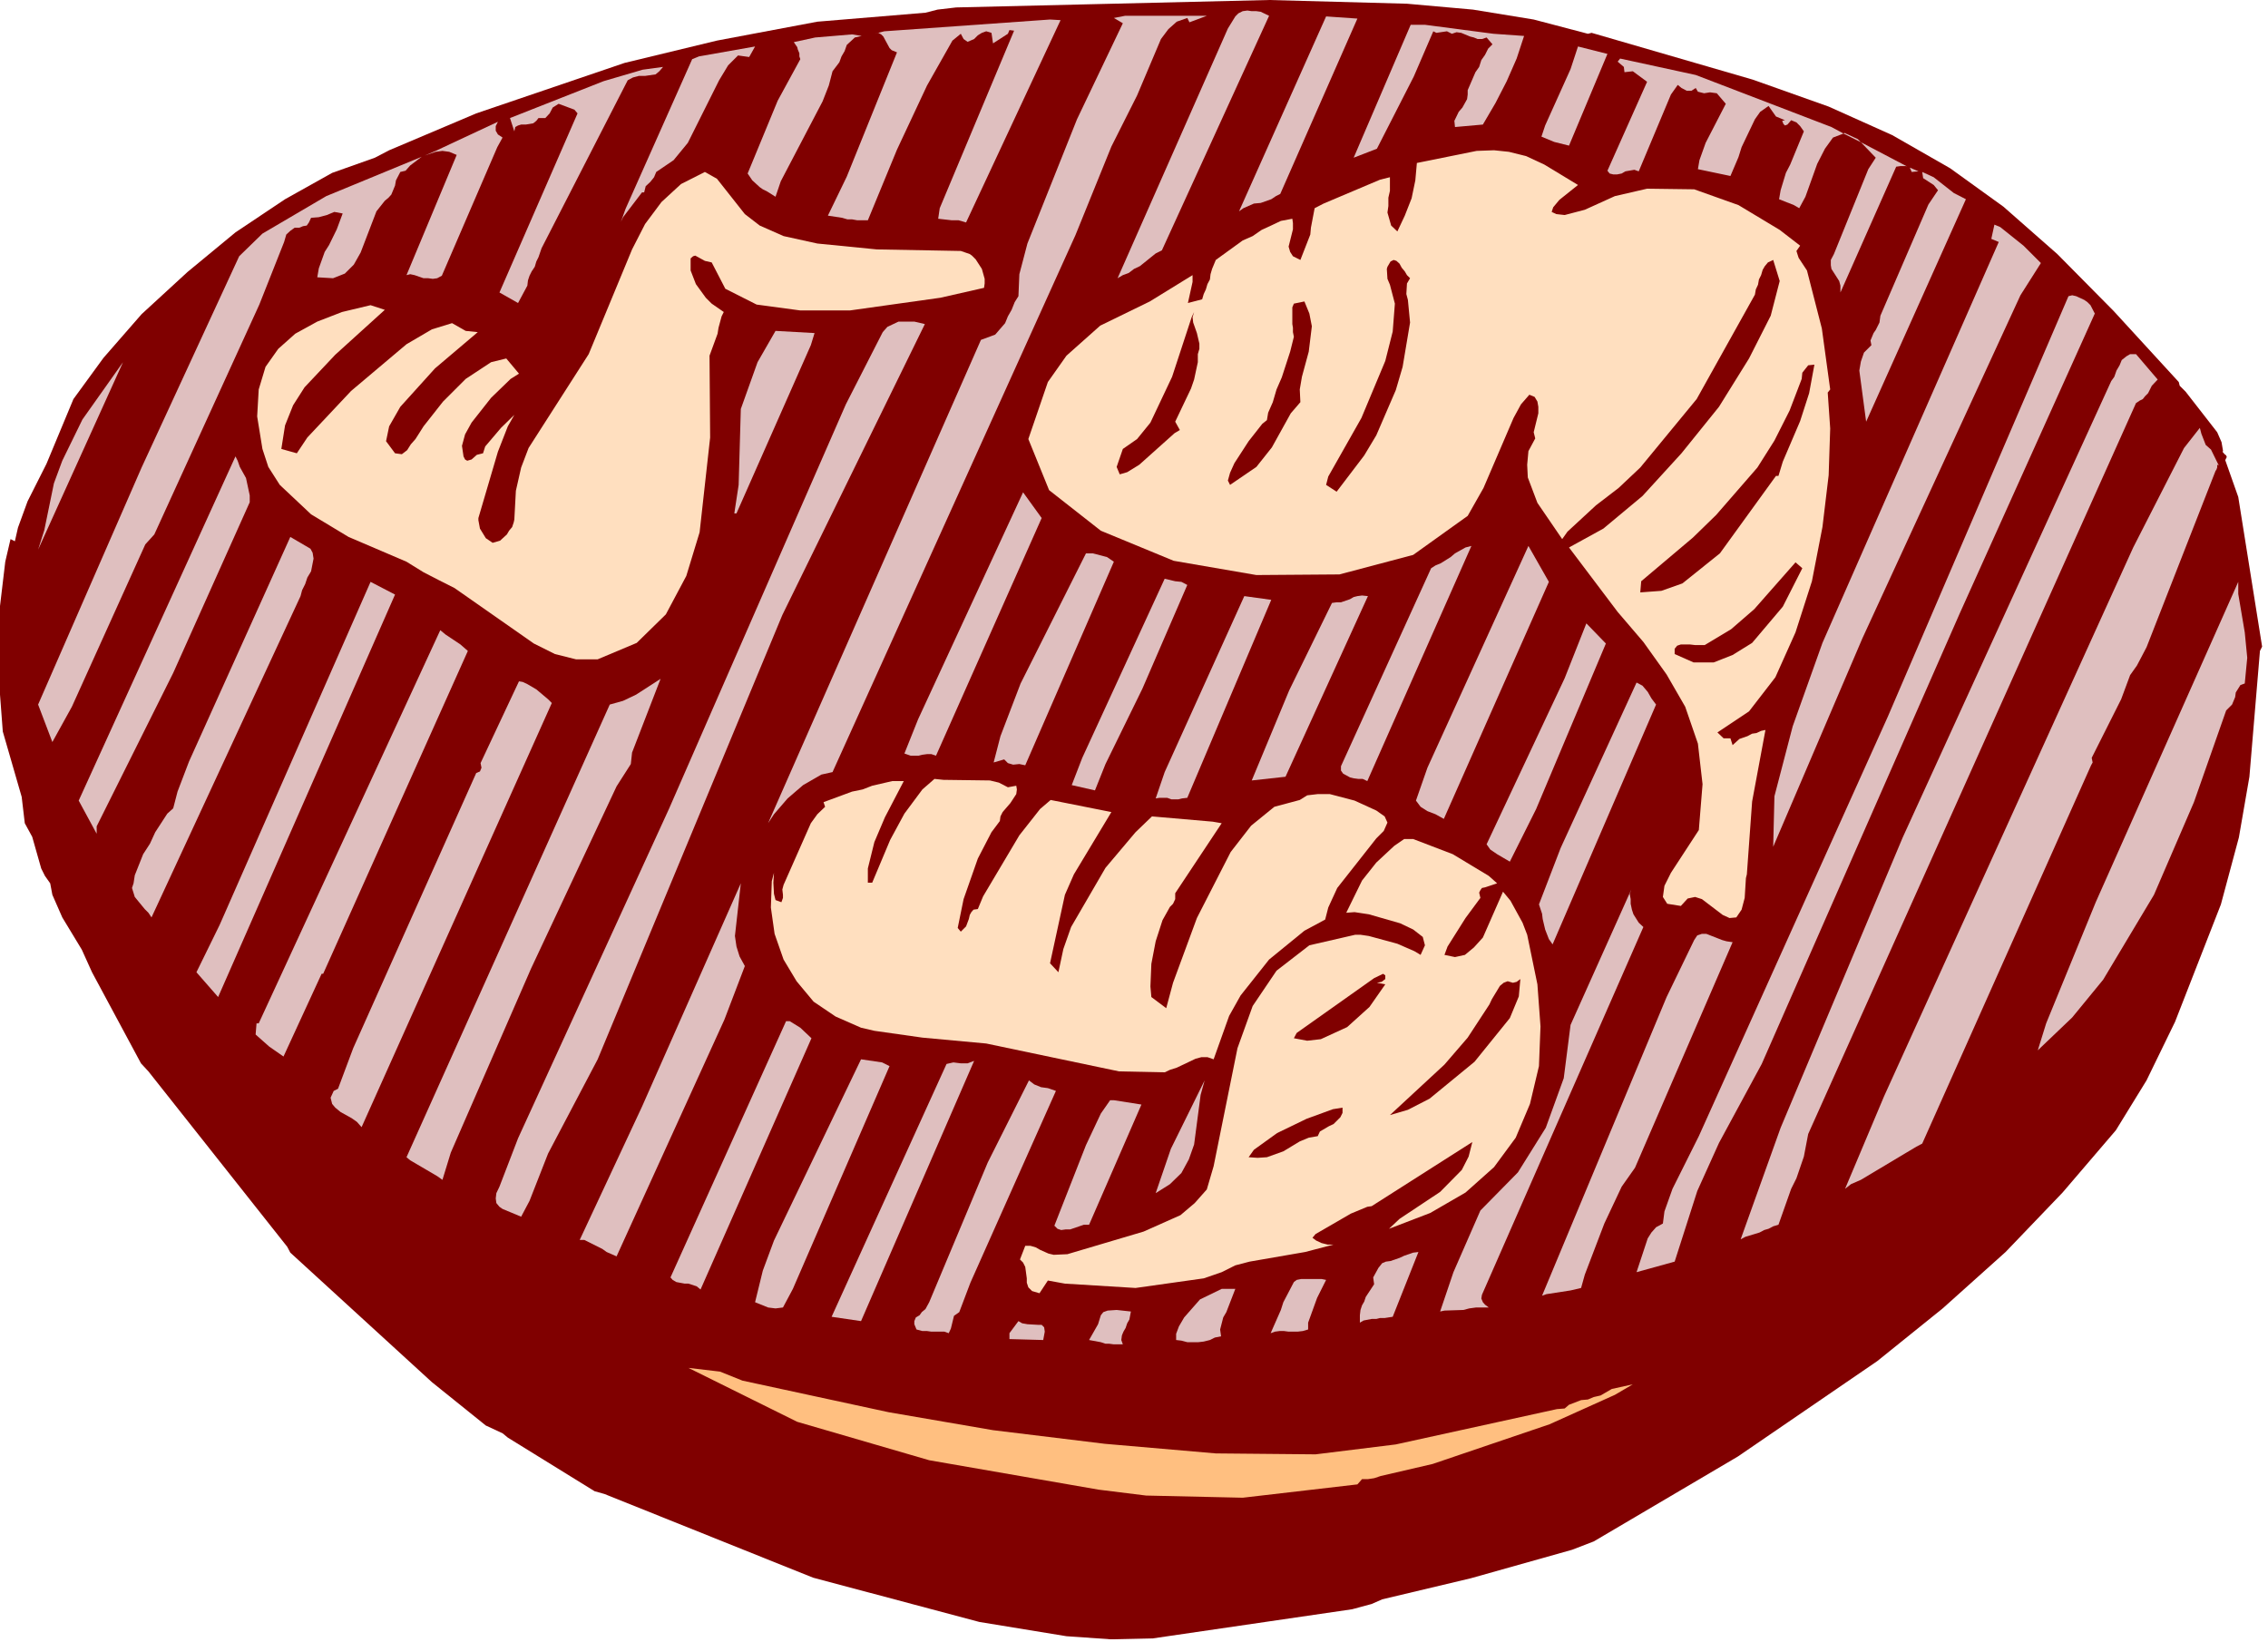<?xml version="1.0" encoding="utf-8"?>
<svg version="1.1" id="Layer_1"
xmlns="http://www.w3.org/2000/svg"
xmlns:xlink="http://www.w3.org/1999/xlink"
xmlns:author="http://www.sothink.com"
width="366px" height="265px"
xml:space="preserve">
<g id="299" transform="matrix(1, 0, 0, 1, 182.5, 132.25)">
<path style="fill:#800000;fill-opacity:1" d="M175.3,-62.5L176 -60.9L176.25 -59.45L176.15 -59.35L176.5 -58.95L176.75 -58.75L176.85 -58.5L176.6 -58L178.7 -52.05L182.55 -27.9L182.2 -27.2L180.5 -6.9L178.8 2.9L175.9 13.7L168.5 32.65L163.9 42.1L158.95 50.15L150.35 60.2L141.15 69.8L131 78.9L120.45 87.4L97.95 102.8L74.7 116.5L71.2 117.85L54.85 122.45L40.55 125.85L38.85 126.6L35.7 127.45L3.55 132.15L-3.25 132.3L-10.4 131.8L-24.45 129.5L-51.3 122.35L-84.95 108.85L-86.55 108.4L-100.55 99.75L-101.4 99.05L-104.1 97.8L-112.8 90.8L-135.65 69.9L-136.15 68.95L-158.55 40.65L-159.75 39.35L-167.65 24.65L-169.3 21L-172.45 15.8L-174.05 12.15L-174.4 10.3L-175.25 9.1L-175.85 7.9L-177.3 2.8L-178.5 0.6L-179 -3.65L-182.05 -14.2L-182.5 -20.15L-182.5 -34.45L-181.65 -41.6L-180.8 -45.25L-180.1 -44.9L-179.6 -47.1L-178.05 -51.35L-175 -57.4L-170.65 -67.85L-165.8 -74.5L-159.65 -81.55L-152.25 -88.35L-144.5 -94.75L-136.5 -100.1L-128.9 -104.35L-122 -106.8L-119.7 -108L-105.65 -113.95L-81.7 -122.1L-66.8 -125.7L-50.6 -128.75L-33.15 -130.2L-31.2 -130.7L-28.2 -131.05L22.3 -132.25L44.55 -131.65L55.2 -130.7L65 -129.1L73.75 -126.8L74.35 -126.95L100.35 -119.4L112.6 -115.05L122.85 -110.45L132.2 -105.1L140.8 -98.9L149.5 -91.25L158.6 -82.05L169.1 -70.6L169.25 -70L170.2 -69.05L175.3 -62.5" />
<path style="fill:#DFBFBF;fill-opacity:1" d="M22.3,-129.7L5 -91.85L4 -91.35L1.45 -89.3L0.5 -88.85L-0.35 -88.2L-1.3 -87.85L-2.15 -87.35L15.65 -127.65L16.85 -129.6L17.35 -130.1L18.05 -130.45L18.8 -130.55L19.5 -130.45L20.25 -130.45L20.95 -130.35L22.3 -129.7" />
<path style="fill:#DFBFBF;fill-opacity:1" d="M9.45,-128.65L9.1 -129.35L7.4 -128.75L6.05 -127.55L4.85 -125.95L1 -116.85L-3.15 -108.6L-8.95 -94.3L-48.15 -7.65L-49.95 -7.25L-52.9 -5.55L-55.4 -3.4L-57.6 -0.85L-58.55 0.6L-24.2 -77.4L-21.9 -78.25L-20.3 -80.1L-19.85 -81.2L-19.25 -82.25L-18.75 -83.5L-18.15 -84.45L-18 -88L-16.7 -92.95L-8.7 -113L-1.3 -128.5L-2.75 -129.35L-0.95 -129.7L12.25 -129.7L9.45 -128.65" />
<path style="fill:#DFBFBF;fill-opacity:1" d="M36.55,-129.25L24.1 -100.95L23.4 -100.6L22.65 -100.1L20.95 -99.5L19.85 -99.4L18.15 -98.65L17.45 -98.15L31.5 -129.6L36.55 -129.25" />
<path style="fill:#DFBFBF;fill-opacity:1" d="M-19.85,-126.8L-22.25 -125.25L-22.5 -126.95L-23.35 -127.2L-24.05 -126.95L-24.7 -126.55L-25.3 -125.95L-26.35 -125.5L-27 -125.95L-27.45 -126.8L-28.8 -125.7L-32.9 -118.45L-37.75 -108.1L-42.45 -96.7L-44.15 -96.7L-45 -96.85L-45.75 -96.85L-46.6 -97.1L-48.9 -97.45L-45.85 -103.75L-37.75 -123.8L-38.6 -124.15L-38.95 -124.5L-39.95 -126.35L-40.3 -126.7L-40.75 -126.95L-41.4 -126.8L-39.8 -127.2L-13.05 -129.1L-11.35 -129L-26.6 -96.35L-27.8 -96.7L-28.9 -96.7L-31.1 -96.95L-30.85 -98.65L-18.85 -127.3L-19.6 -127.4L-19.85 -126.8" />
<path style="fill:#DFBFBF;fill-opacity:1" d="M62.25,-122.8L60.65 -119.15L58.85 -115.65L56.8 -112.15L52.3 -111.75L52.2 -112.75L52.9 -114.2L53.5 -114.9L54.25 -116.25L54.35 -117L54.35 -117.7L55.6 -120.6L56.2 -121.45L56.55 -122.55L57.15 -123.4L57.65 -124.4L58.35 -125.1L57.4 -126.2L56.65 -125.95L55.95 -125.95L55.35 -126.2L54.75 -126.35L53.3 -126.95L52.55 -127.05L51.8 -126.8L51 -127.2L49.3 -126.95L48.8 -127.2L45.65 -119.9L39.7 -108.25L35.95 -106.8L45.15 -128.25L47.45 -128.25L58.5 -126.8L63.45 -126.45L62.25 -122.8" />
<path style="fill:#DFBFBF;fill-opacity:1" d="M-47.05,-122.2L-48.15 -120.75L-48.75 -118.45L-49.75 -115.9L-56.5 -103L-57.35 -100.5L-58.7 -101.35L-59.4 -101.7L-59.9 -102.05L-61.1 -103.15L-61.85 -104.25L-57 -116L-53.35 -122.7L-53.5 -123.15L-53.5 -123.65L-53.75 -124.25L-53.85 -124.65L-54.4 -125.45L-50.95 -126.2L-45 -126.7L-43.45 -126.45L-44.55 -126.2L-45.85 -125L-46.2 -124L-46.7 -123.15L-47.05 -122.2" />
<path style="fill:#800000;fill-opacity:1" d="M68.4,-124.85L67.7 -124.85L67.3 -125.25L66.95 -125.1L66.7 -125.85L67.45 -125.7L68.75 -125.25L69.6 -125.1L68.4 -124.85" />
<path style="fill:#800000;fill-opacity:1" d="M-56.15,-125.25L-56.65 -124.85L-57.35 -124.75L-57 -125.25L-56.15 -125.25" />
<path style="fill:#800000;fill-opacity:1" d="M-58.95,-124.5L-59.15 -124.85L-58.2 -124.85L-58.95 -124.5" />
<path style="fill:#DFBFBF;fill-opacity:1" d="M-69.7,-123.15L-60.65 -124.75L-61.6 -123.05L-63.4 -123.3L-65 -121.7L-66.45 -119.3L-71.5 -109.2L-73.8 -106.4L-76.6 -104.5L-76.95 -103.65L-77.55 -102.9L-78.3 -102.2L-78.55 -101.2L-78.9 -101.2L-81.95 -97.2L-82.3 -96.45L-81.55 -98.55L-70.8 -122.7L-69.7 -123.15" />
<path style="fill:#DFBFBF;fill-opacity:1" d="M76.9,-123.55L70.7 -108.75L68.3 -109.35L66.25 -110.2L66.85 -112L70.95 -121.1L72.15 -124.75L76.9 -123.55" />
<path style="fill:#DFBFBF;fill-opacity:1" d="M100.7,-113L98.55 -108.5L98.05 -106.9L96.75 -103.85L91.5 -104.95L91.75 -106.4L92.75 -109.2L96 -115.5L94.55 -117.2L93.45 -117.35L92.5 -117.2L91.5 -117.45L91.15 -118.05L90.45 -117.6L89.7 -117.6Q89.3 -117.8 88.85 -118.05L88.25 -118.55L87.15 -117L81.95 -104.6L81.25 -104.85L79.8 -104.6L79.2 -104.25L78.45 -104.1L77.85 -104.1L77.25 -104.25L76.9 -104.7L83.3 -119.05L81 -120.75L79.65 -120.6L79.55 -121.45L78.55 -122.3L78.95 -122.8L91.15 -120.15L113.05 -111.75L115 -110.7L115.15 -110.8L117.3 -109.8L117.8 -109.3L124.95 -105.55L125.25 -105.4L125.05 -105.45L124.2 -105.45L123.5 -105.35L114.5 -85.05L114.5 -86.15L114.3 -86.9L113.05 -88.85L112.95 -89.45L112.95 -90.3L113.45 -91.25L119 -104.95L120.2 -106.8L117.8 -109.3L115 -110.7L113.3 -110.05L112 -108.25L110.75 -105.8L108.85 -100.5L107.85 -98.65L107 -99.15L104.6 -100.1L104.85 -101.55L105.7 -104.35L106.4 -105.7L108.6 -111.05L108 -111.9L107.4 -112.5L106.55 -112.85L105.95 -112.15L105.55 -112L105.3 -112.25L105.1 -112.75L105.55 -112.85L104.1 -113.45L102.9 -115.15L101.55 -114.2L100.7 -113M126,-104.5L125.7 -105.2L127.1 -104.6L126 -104.5" />
<path style="fill:#DFBFBF;fill-opacity:1" d="M-78.4,-120L-79.4 -120L-80.35 -119.75L-81.2 -119.3L-95.1 -92.2L-95.6 -90.75L-95.95 -90.05L-96.2 -89.2L-96.7 -88.45L-97.05 -87.75L-97.3 -87L-97.4 -86.15L-98.9 -83.35L-101.9 -85.05L-89.3 -113.95L-89.8 -114.55L-92.35 -115.5L-93.3 -114.9L-93.8 -113.95L-94.5 -113.2L-95.6 -113.2L-95.95 -112.75L-96.45 -112.35L-97.65 -112.15L-98.4 -112.15L-98.9 -112L-99.35 -111.75L-99.5 -111.05L-100.2 -113.2L-85.1 -119.15L-78.8 -121L-75.5 -121.45L-76.1 -120.75L-76.7 -120.25L-78.4 -120" />
<path style="fill:#DFBFBF;fill-opacity:1" d="M-113.95,-107.15L-112.2 -107.9L-102.15 -112.6L-102.5 -111.9L-102.5 -111.15L-102.15 -110.55L-101.4 -110.05L-102.25 -108.5L-111.2 -87.75L-111.95 -87.35L-112.65 -87.25L-113.4 -87.35L-114.15 -87.35L-115.6 -87.85L-116.3 -88L-116.9 -87.85L-108.8 -107.25L-110 -107.75L-111.1 -107.9L-112.2 -107.75L-113.95 -107.15M-114.45,-106.95L-116.3 -105.55L-117.05 -104.7L-117.9 -104.5L-118.6 -103.15L-118.75 -102.3L-119.35 -100.85L-119.8 -100.35L-120.4 -99.85L-121.75 -98.15L-124.3 -91.5L-125.4 -89.55L-126.85 -88.1L-128.75 -87.35L-131.3 -87.5L-131.05 -88.95L-130.1 -91.6L-129.4 -92.7L-128.15 -95.25L-127.2 -97.8L-128.55 -98.05L-129.75 -97.55L-131.05 -97.2L-132.3 -97.1L-132.65 -96.35L-133 -95.85L-133.6 -95.75L-134.2 -95.5L-134.95 -95.5L-135.65 -95L-136.3 -94.4L-136.65 -93.2L-140.65 -83.1L-157.6 -46L-159.05 -44.4L-170.9 -18.2L-174.05 -12.5L-176.35 -18.55L-159.65 -56.8L-143.9 -90.9L-140.15 -94.55L-129.85 -100.6L-114.45 -106.95" />
<path style="fill:#FFDFBF;fill-opacity:1" d="M107.4,-91.75L107.75 -90.65L109.1 -88.6L111.5 -79.25L112.85 -69.4L112.45 -68.9L112.85 -63.1L112.6 -55.55L111.6 -47.2L109.9 -38.45L107.25 -30.2L104 -22.95L99.75 -17.45L94.65 -14.05L95.65 -13.1L96.75 -13.1L97.1 -12L98.2 -13L99.5 -13.45L100.25 -13.85L100.95 -13.95L101.7 -14.3L102.4 -14.45L100.25 -2.9L99.4 8.85L99.25 9.45L99.05 12.65L98.55 14.55L97.7 15.8L96.6 15.9L95.5 15.4L92.15 12.85L91.05 12.5L89.85 12.75L88.75 13.95L86.55 13.6L85.85 12.5L86.1 10.7L87.15 8.6L91.65 1.7L92.25 -5.7L91.5 -12.25L89.45 -18.2L86.45 -23.4L82.7 -28.65L78.55 -33.5L70.7 -43.9L76.25 -46.95L82.55 -52.2L88.85 -59.1L94.9 -66.6L99.75 -74.4L103.25 -81.3L104.7 -86.9L103.65 -90.3L102.8 -89.9L102.3 -89.3L101.95 -88.7L101.7 -87.85L101.35 -87.15L101.2 -86.3L100.85 -85.55L100.7 -84.7L91.3 -67.85L82.2 -56.8L78.7 -53.5L75.05 -50.7L70.45 -46.45L69.6 -45.25L65.6 -51.1L64.05 -55.2L63.95 -57.25L64.15 -59.45L65.25 -61.5L65 -62.5L65.75 -65.55L65.75 -66.6L65.6 -67.45L65.15 -68.2Q64.75 -68.35 64.3 -68.55L62.95 -67L61.75 -64.8L56.9 -53.5L54.35 -49L45.55 -42.7L33.65 -39.55L20.25 -39.45L6.9 -41.75L-4.85 -46.6L-13.2 -53.15L-16.55 -61.4L-13.4 -70.6L-10.4 -74.85L-4.95 -79.7L3.05 -83.6L9.95 -87.85L9.95 -86.75L9.2 -83.35L11.5 -83.95L11.75 -84.8L12.1 -85.55L12.35 -86.4L12.75 -87.15L12.85 -88L13.1 -88.85L13.7 -90.3L18.05 -93.45L19.65 -94.15L21.1 -95.15Q22.65 -95.85 24.2 -96.6L26.05 -96.95L26.15 -96.25L26.15 -95.25L25.45 -92.45L25.7 -91.6L26.15 -90.9L27.35 -90.3L28.95 -94.4L29.05 -95.5L29.65 -98.65L31.1 -99.4L40.2 -103.25L41.8 -103.65L41.8 -101.45L41.55 -100.35L41.55 -99L41.4 -97.95L42 -95.85L43 -94.9L44.2 -97.45L45.3 -100.25L45.9 -103.15L46.15 -105.95L55.8 -107.9L58.6 -108L61 -107.75L63.8 -107.05L66.7 -105.7L72.15 -102.4L69.15 -100L68.15 -98.8L67.9 -98.05L68.65 -97.7L70 -97.55L73.25 -98.4L78.1 -100.6L83.3 -101.8L90.9 -101.7L98.05 -99.15L104.7 -95.15L108 -92.6L107.4 -91.75" />
<path style="fill:#800000;fill-opacity:1" d="M43.7,-104.7L43.95 -104.7L43.95 -103.85L43.7 -103.85L43.7 -104.7" />
<path style="fill:#FFDFBF;fill-opacity:1" d="M-50.6,-92.95L-41 -92L-27.45 -91.75L-26 -91.25L-25.65 -91L-25.05 -90.4L-24.05 -88.85L-23.6 -87.25L-23.6 -86.5L-23.7 -85.8L-30.75 -84.2L-45.35 -82.15L-53.35 -82.15L-60.4 -83.1L-65.45 -85.65L-67.65 -89.9L-68.75 -90.15L-70.3 -91L-70.65 -90.9L-71.05 -90.55L-71.05 -88.6L-70.2 -86.4L-68.6 -84.2L-67.65 -83.25L-65.7 -81.9L-66.05 -81.2L-66.55 -79.35L-66.7 -78.4L-68 -74.85L-67.9 -61.65L-69.6 -46.35L-71.75 -39.3L-75.05 -33.1L-79.75 -28.5L-86.05 -25.85L-89.55 -25.85L-92.95 -26.7L-96.35 -28.4L-109.15 -37.35Q-111.65 -38.6 -114.15 -39.9L-116.9 -41.6L-126.25 -45.6L-132.3 -49.25L-137.35 -54L-139.2 -56.9L-140.15 -59.8L-141 -65.05L-140.75 -69.4L-139.65 -73.05L-137.6 -75.95L-134.85 -78.4L-131.3 -80.35L-127.3 -81.9L-122.7 -83L-120.4 -82.25L-128.4 -75L-133.35 -69.75L-135.2 -66.85L-136.5 -63.6L-137.1 -59.8L-134.6 -59.1L-132.9 -61.65L-125.85 -69.15L-116.9 -76.7L-112.8 -79.1L-109.55 -80.1L-107.35 -78.85L-105.4 -78.65L-112.3 -72.8L-117.9 -66.6L-119.7 -63.45L-120.2 -61.05L-118.75 -59.1L-117.65 -58.95L-116.8 -59.6L-116.2 -60.55L-115.45 -61.4L-114.15 -63.45L-111 -67.45L-107.35 -71.1L-103.25 -73.8L-100.8 -74.4L-98.75 -71.95L-100.1 -71.1L-103.25 -68.05L-106.4 -64.05L-107.45 -62.15L-107.95 -60.3L-107.7 -58.6L-107.45 -58.1L-107.1 -57.9L-106.4 -58.1L-105.55 -58.85L-104.55 -59.1L-104.2 -60.2L-101.65 -63.2L-99.5 -65.3L-100.55 -63.45L-102.15 -59.35L-105.3 -48.65L-105.3 -48.3L-105.05 -46.95L-104.1 -45.4L-103 -44.65L-101.8 -45L-100.7 -46L-100.35 -46.6L-99.85 -47.2L-99.6 -47.95L-99.5 -48.4L-99.25 -53.05L-98.4 -56.8L-97.2 -59.95L-87.5 -75.1L-80.5 -92L-78.4 -96.1L-75.75 -99.65L-72.6 -102.55L-68.75 -104.5L-66.8 -103.4L-62.3 -97.7L-59.9 -95.85L-56.05 -94.15L-50.6 -92.95" />
<path style="fill:#DFBFBF;fill-opacity:1" d="M134.75,-100.1L118.65 -64.2L117.55 -72.45L117.8 -73.9L118.3 -75.35L119.5 -76.55L119.35 -77.3L119.85 -78.5L120.2 -79L120.8 -80.2L120.95 -81.3L128.7 -99.25L130.25 -101.55L129.55 -102.4L127.85 -103.5L127.7 -104.5L129.55 -103.65L132.8 -101.1L134.75 -100.1" />
<path style="fill:#DFBFBF;fill-opacity:1" d="M146.85,-89.8L143.55 -84.6L118.05 -29.25L103.65 4.4L103.85 -3.75L106.8 -15.05L111.6 -28.5L140.05 -93.2L138.85 -93.7L139.35 -96L140.3 -95.6L144.05 -92.6L146.85 -89.8" />
<path style="fill:#800000;fill-opacity:1" d="M44.55,-87.85L45.05 -87.35L44.55 -86.5L44.45 -84.8L44.7 -83.85L45.05 -80.2L43.85 -73.05L42.75 -69.3L39.6 -62L37.65 -58.75L33.2 -52.9L31.5 -54L31.85 -55.35L37.2 -64.8L41.05 -74L42.25 -78.75L42.6 -83.25L41.8 -86.3L41.4 -87.25L41.3 -88.85L41.4 -89.2L41.9 -90.05L42.4 -90.3L42.85 -90.15L43.35 -89.7L43.7 -89.05L44.2 -88.45L44.55 -87.85" />
<path style="fill:#DFBFBF;fill-opacity:1" d="M152.55,-84.45L153.85 -83.85L154.35 -83.5L154.85 -83L155.55 -81.65L133.75 -33.25L101.8 39.45L94.9 52.2L91.4 59.95L87.75 71.35L81.6 73.05L83.4 67.6L84 66.65L84.75 65.8L85.85 65.2L86.1 63.25L87.4 59.6L91.65 51.1L122.15 -16.6L151.3 -84.45L151.9 -84.6L152.55 -84.45" />
<path style="fill:#800000;fill-opacity:1" d="M19,-61.05L21.2 -63.85L21.95 -64.45L22.15 -65.65L22.9 -67.35L23.5 -69.4L24.35 -71.35L25.7 -75.5L26.3 -77.9L26.15 -78.65L26.15 -79.35L26.05 -79.95L26.05 -82.65L26.3 -83.25L28 -83.6L28.8 -81.65L29.2 -79.6L28.7 -75.5L27.6 -71.45L27.25 -69.4L27.35 -67.35L25.8 -65.55L22.75 -60.05L20.25 -56.9L16 -54L15.65 -54.7L16 -55.95L16.7 -57.5L19 -61.05" />
<path style="fill:#800000;fill-opacity:1" d="M10.65,-78.5L11.05 -76.8L11.05 -75.95L10.8 -75.1L10.8 -73.8L10.2 -71L9.7 -69.55L7.15 -64.2L7.9 -62.85L7.05 -62.35L1.35 -57.25L-0.6 -56.05L-1.8 -55.7L-2.3 -56.9L-1.3 -59.8L1 -61.4L3.15 -64.05L6.65 -71.45L9.8 -81.05L10.2 -81.9L9.95 -81.05L10.05 -80.2L10.65 -78.5" />
<path style="fill:#DFBFBF;fill-opacity:1" d="M-33.25,-79.95L-56.25 -33L-86.05 38.7L-94.05 53.9L-97.05 61.55L-98.4 64.1L-101.4 62.85L-101.9 62.5L-102.4 61.9L-102.5 61.15L-102.4 60.3L-101.9 59.25L-98.9 51.45L-74.55 -1.7L-46 -67L-40.05 -78.65L-39.3 -79.5L-37.5 -80.35L-34.95 -80.35L-33.25 -79.95" />
<path style="fill:#DFBFBF;fill-opacity:1" d="M-62.95,-66.25L-60.25 -73.8L-57.35 -78.85L-51.05 -78.5L-51.65 -76.55L-63.65 -49.4L-64 -49.4L-63.3 -54L-62.95 -66.25" />
<path style="fill:#DFBFBF;fill-opacity:1" d="M165.7,-71L164.75 -70L164.15 -68.8L163.65 -68.3L163.3 -67.85L162.8 -67.6L162.2 -67.2L109.3 50.75L108.6 54.4L107.4 57.9L106.55 59.6L104.5 65.4L103.65 65.65L102.9 66.05L102.2 66.25L101.45 66.65L99.15 67.35L98.4 67.75L104.85 49.75L124.55 2.9L158.2 -70.75L158.7 -71.45L159.05 -72.45L159.55 -73.3L159.9 -74.15L160.65 -74.75L161.25 -75.1L162.2 -75.1L165.7 -71" />
<path style="fill:#DFBFBF;fill-opacity:1" d="M-173.8,-54.25L-172.45 -57.9L-169.2 -64.55L-162.65 -73.8L-176.35 -43.55L-175.35 -46.7L-173.8 -54.25" />
<path style="fill:#800000;fill-opacity:1" d="M82.35,-38.45L90.7 -45.5L94.45 -49.15L101.1 -56.8L103.85 -61.15L106.3 -66L108.25 -71.1L108.35 -72.1L109.3 -73.3L110.3 -73.4L109.45 -68.8L108 -64.3L105.2 -57.75L104.5 -55.45L104.1 -55.45L95.05 -42.95L89 -38.1L85.6 -36.9L82.2 -36.65L82.35 -38.45" />
<path style="fill:#DFBFBF;fill-opacity:1" d="M-142.8,-55.1L-142.2 -52.3L-142.2 -51.2L-154.55 -23.65L-166.9 1.1L-166.9 2.3L-169.8 -3.05L-144.5 -58.6L-144.15 -57.9L-143.8 -56.9L-142.8 -55.1" />
<path style="fill:#DFBFBF;fill-opacity:1" d="M-14.4,-48.65L-31.45 -10.3L-32.2 -10.55L-32.9 -10.55L-33.65 -10.45L-34.25 -10.3L-35.55 -10.3L-36.55 -10.65L-34.35 -16.15L-17.4 -52.8L-14.4 -48.65" />
<path style="fill:#DFBFBF;fill-opacity:1" d="M-132.4,-43.7L-132.05 -43.05L-131.9 -42.1L-132.3 -40.05L-132.9 -39.05L-133.25 -38L-133.75 -37L-134 -36.05L-158.05 15.8L-158.55 15.05L-159.15 14.45L-160.75 12.5L-161.2 11.05L-160.95 10.3L-160.75 9L-159.4 5.6L-158.3 3.9L-157.45 2.05L-155.5 -0.95L-154.55 -1.8L-153.85 -4.5L-152 -9.35L-135.65 -45.6L-132.4 -43.7" />
<path style="fill:#DFBFBF;fill-opacity:1" d="M49.15,-41L50 -41.35L51.6 -42.35L52.3 -42.95L54 -43.9L54.95 -44.15L38.15 -6.2L37.4 -6.55L36.7 -6.55L35.95 -6.65L35.35 -6.8L34.25 -7.4L33.9 -7.9L33.9 -8.6L48.45 -40.55L49.15 -41" />
<path style="fill:#DFBFBF;fill-opacity:1" d="M67.45,-38.35L50.5 -0.1L49.15 -0.85L47.85 -1.35L46.75 -2.05L46 -3.05L47.85 -8.35L64.15 -44.15L67.45 -38.35" />
<path style="fill:#DFBFBF;fill-opacity:1" d="M-3.85,-42.35L-2.75 -41.6L-17.05 -8.75L-18 -8.95L-19 -8.85L-19.85 -9.1L-20.45 -9.7L-22.15 -9.2L-21.05 -13.45L-17.8 -21.95L-7.25 -42.95L-6.15 -42.95L-3.85 -42.35" />
<path style="fill:#800000;fill-opacity:1" d="M108.35,-40.55L105.2 -34.35L100.25 -28.5L97.1 -26.55L94.05 -25.35L90.8 -25.35L87.75 -26.7L87.75 -27.55L88.15 -28.05L88.75 -28.25L90.2 -28.25L91.05 -28.15L92.6 -28.15L96.85 -30.7L100.6 -33.95L107.25 -41.5L108.35 -40.55" />
<path style="fill:#DFBFBF;fill-opacity:1" d="M7.15,-38.45L8.15 -38.35L9.1 -37.85L1.85 -21.1L-4.1 -8.95L-5.8 -4.7L-9.55 -5.55L-7.85 -9.95L5.45 -38.85L7.15 -38.45" />
<path style="fill:#DFBFBF;fill-opacity:1" d="M-118.75,-36.3L-147.3 28.65L-150.8 24.65L-147.05 17L-122.7 -38.35L-118.75 -36.3" />
<path style="fill:#DFBFBF;fill-opacity:1" d="M178.7,-36.4L179.75 -30.2L180.15 -26.1L179.75 -21.95L179.05 -21.7L178.3 -20.5L178.2 -19.75L177.7 -18.55L176.75 -17.6L171.55 -2.8L165.1 12.15L156.9 25.85L151.9 31.95L146.35 37.25L147.7 32.9L155.7 13.35L178.7 -38.35L178.7 -36.4" />
<path style="fill:#DFBFBF;fill-opacity:1" d="M22.65,-35.45L9.1 -3.5L8.25 -3.4L7.65 -3.25L6.55 -3.25L5.85 -3.5L4.6 -3.5L4 -3.4L5.45 -7.65L18.3 -36.05L22.65 -35.45" />
<path style="fill:#DFBFBF;fill-opacity:1" d="M35.35,-35.55L35.95 -35.9L36.55 -36.05L37.3 -36.15L38.25 -36.05L24.95 -6.9L19.5 -6.3L25.55 -20.85L32.45 -34.95L33.2 -35.05L33.9 -35.05L35.35 -35.55" />
<path style="fill:#DFBFBF;fill-opacity:1" d="M57.4,4L70 -22.8L73.5 -31.65L76.65 -28.4L65.4 -1.7L61.15 6.8L59.1 5.6L58 4.85L57.4 4" />
<path style="fill:#DFBFBF;fill-opacity:1" d="M-108.2,-28.25L-107 -27.2L-130.35 24.9L-130.6 24.9L-136.75 38.25L-139.05 36.65L-141.25 34.7L-141.1 32.9L-140.75 32.9L-111.45 -30.55L-110.6 -29.85L-108.2 -28.25" />
<path style="fill:#DFBFBF;fill-opacity:1" d="M-116.9,54.5L-84.1 -18.55L-81.95 -19.15L-79.85 -20.15L-75.9 -22.7L-80.5 -10.8L-80.7 -8.95L-83 -5.35L-96.8 24.05L-109.75 53.75L-111.1 58.15L-111.95 57.55Q-114.1 56.3 -116.3 55L-116.9 54.5" />
<path style="fill:#DFBFBF;fill-opacity:1" d="M-104.95,-9.1L-98.75 -22.3L-98.15 -22.2L-97.4 -21.85L-95.95 -21L-94.05 -19.4L-93.45 -18.8L-124.15 49.65L-124.9 48.8L-125.75 48.2L-127.55 47.2L-128.4 46.5L-128.9 45.9L-129.15 44.9L-128.65 43.8L-127.95 43.45L-125.5 36.9L-105.65 -7.5L-105.05 -7.75L-104.8 -8.35L-104.95 -9.1" />
<path style="fill:#DFBFBF;fill-opacity:1" d="M84.75,-18.55L68.05 20.15L67.45 19.3L66.85 17.75L66.45 16.05L66.35 15.2L65.85 13.7L69.35 4.6L81.6 -22.1L82.55 -21.6L83.4 -20.6L84 -19.55L84.75 -18.55" />
<path style="fill:#FFDFBF;fill-opacity:1" d="M36.1,-3.05L39.6 -1.45L40.95 -0.5L41.4 0.5L40.8 1.85L39.6 3.05L33.3 11.05L31.85 14.2L31.35 16.15L28 17.95L22.3 22.6L17.7 28.4L15.85 31.7L13.35 38.7L12.35 38.35L11.4 38.35L10.45 38.6L7.4 40.05L6.3 40.4L5.45 40.8L-1.9 40.65L-23.35 36.15L-33.65 35.2L-41.4 34.1L-43.55 33.6L-47.65 31.8L-51.2 29.4L-53.95 26.1L-56.05 22.6L-57.5 18.45L-58.1 14.2L-57.95 9.95L-57.6 8.6L-57.7 10.2L-57.6 12L-57.35 13L-56.4 13.35L-56.15 12.65L-56.15 12.15L-56.25 11.3L-56.05 10.55L-51.65 0.6L-50.6 -0.85L-49.35 -2.05L-49.6 -2.8L-45 -4.5L-43.3 -4.85L-41.75 -5.45L-38.5 -6.2L-36.65 -6.2L-39.7 -0.35L-41.4 3.65L-42.45 7.9L-42.45 10.2L-41.75 10.2L-38.85 3.3L-36.55 -0.95L-33.65 -4.85L-31.7 -6.55L-30.25 -6.4L-22.75 -6.3L-21.3 -5.95L-19.85 -5.2L-18.5 -5.45L-18.4 -4.85L-18.5 -4.1L-19.45 -2.65L-20.7 -1.2L-21.05 -0.5L-21.15 0.25L-22.5 2.05L-24.7 6.3L-27 12.85L-27.95 17.5L-27.45 18.1L-26.6 17.25L-26.15 16.05L-26 15.4L-25.75 14.95L-25.4 14.55L-24.7 14.45L-23.85 12.4L-18 2.55L-14.65 -1.7L-12.95 -3.15L-3.15 -1.2L-9.2 8.85L-10.65 12.15L-13.05 23.2L-11.7 24.65L-10.9 20.9L-9.65 17.35L-4.1 7.8L0.75 2.05L3.4 -0.5L13.2 0.35L14.65 0.6L7.15 11.9L7.15 12.85L6.8 13.6L6.3 14.1L5.1 16.25L4 19.65L3.3 23.3L3.15 26.95L3.3 28.65L5.7 30.45L6.8 26.35L10.65 15.9L16.1 5.25L19.4 1L23.15 -2.05L27.25 -3.15L28.45 -3.9L30.15 -4.1L32.1 -4.1L36.1 -3.05" />
<path style="fill:#800000;fill-opacity:1" d="M88,-0.1L86.7 1.95L84.15 3.75L84.75 1.2L86.2 -2.3L87.9 -5.55L88.25 -2.65L88 -0.1" />
<path style="fill:#800000;fill-opacity:1" d="M-59.4,2.7L-58.95 1.35L-58.95 2.7L-59.4 2.7" />
<path style="fill:#FFDFBF;fill-opacity:1" d="M39.6,6.95L42.5 4.25L44.1 3.15L45.55 3.15L51.95 5.6L57.75 9.1L59.1 10.3L57.15 10.95L56.65 11.05L56.4 11.4L56.2 11.8L56.4 12.65L54 15.9L51.1 20.5L50.6 21.85L52.3 22.2L53.9 21.85L55.35 20.65L56.8 19.05L60.05 11.65L61.25 13.1L63.2 16.65L63.95 18.6L65.6 26.6L66.1 33.4L65.85 39.8L64.4 45.9L62.1 51.35L58.6 56.1L54 60.2L48.3 63.5L41.65 66.05L43.35 64.45L49.9 60.1L53.4 56.55L54.5 54.4L55.1 52.05L38.85 62.4L38.15 62.5L35.5 63.6L29.8 66.9L29.3 67.5L29.9 67.95L30.75 68.35L31.75 68.6L32.7 68.6L28.1 69.8L19.15 71.35L16.85 71.95L14.65 73.05L11.75 74.05L0.75 75.6L-10.65 74.9L-13.4 74.4L-14.75 76.45L-15.95 76.1L-16.55 75.5L-16.8 74.75L-16.8 74.05L-17.05 72.2L-17.4 71.5L-17.9 71L-17.05 68.8L-16.2 68.8L-15.35 69.05L-14.65 69.45L-13.3 70.05L-12.45 70.25L-10.25 70.15L2.05 66.5L8 63.85L10.3 61.9L12.25 59.7L13.35 55.95L17.2 36.9L19.65 30.1L23.5 24.4L28.8 20.3L36.2 18.6L37.05 18.6L38.4 18.8L43 20.05L45.75 21.25L46.75 21.85L47.45 20.3L47.1 18.95L45.55 17.75L43.45 16.75L38.4 15.3L36.1 14.95L34.75 15.05L37.3 9.85L39.6 6.95" />
<path style="fill:#800000;fill-opacity:1" d="M-61.95,8.5L-61.6 7.15L-61.6 8.15L-61.95 8.5" />
<path style="fill:#DFBFBF;fill-opacity:1" d="M-62.3,23.65L-65.6 32.3L-83 70.5L-84.6 69.8L-85.3 69.3L-88.2 67.85L-88.95 67.85L-78.9 46.35L-62.95 10.3L-63.9 18.8L-63.65 20.5L-63.15 22.1L-62.3 23.65" />
<path style="fill:#DFBFBF;fill-opacity:1" d="M80.85,14.55L81.1 15.3L81.95 16.65L82.7 17.35L56.65 76.7L56.55 77.3L56.8 77.9L57.15 78.3L57.75 78.75L55.7 78.75L54.6 78.9L53.65 79.15L50.6 79.25L49.9 79.4L52.05 73.05L56.4 63.1L62.45 56.95L66.95 49.75L69.85 41.75L70.95 33.15L80.75 11.3L80.5 12L80.65 12.85L80.65 13.6L80.85 14.55" />
<path style="fill:#DFBFBF;fill-opacity:1" d="M91.4,18.7L92.15 18.45L92.85 18.45L95.4 19.45L96.1 19.65L97.1 19.8L81.35 56.2L79.2 59.25L76.4 65.2L73.25 73.45L72.65 75.6L70.95 76L67.05 76.6L66.35 76.85L86.45 28.65L90.9 19.45L91.4 18.7" />
<path style="fill:#800000;fill-opacity:1" d="M40.45,26.2L39.7 26.35L41.05 26.6L38.5 30.25L34.9 33.5L30.65 35.45L28.45 35.7L26.3 35.3L26.75 34.45L39.25 25.6L40.7 24.9L41.05 25.15L41.05 25.75L40.45 26.2" />
<path style="fill:#800000;fill-opacity:1" d="M57.85,29.85L58.25 29L59.55 26.85L60.15 26.35L60.8 26.1L61.65 26.35L62.25 26.2L62.85 25.75L62.6 28.55L61.15 32.05L55.45 39.1L48.2 45.05L44.7 46.85L41.8 47.7L50.6 39.55L54.35 35.2L57.85 29.85" />
<path style="fill:#800000;fill-opacity:1" d="M59.95,29L60.3 28.55L60.8 28.05L60.65 29.15L60.05 30.35L59.7 29.6L59.95 29" />
<path style="fill:#DFBFBF;fill-opacity:1" d="M-53.35,33.6L-51.55 35.3L-69.45 75.85L-70.05 75.35L-71.4 74.9L-72 74.9L-73.35 74.65L-73.95 74.3L-74.3 73.9L-55.65 32.55L-55.05 32.55L-53.35 33.6" />
<path style="fill:#800000;fill-opacity:1" d="M28.7,34.45L29.3 33.85L30.15 33.6L31 33.5L31.75 33.25L31 33.6L30.4 34L28.7 34.45" />
<path style="fill:#DFBFBF;fill-opacity:1" d="M-40.15,39.2L-38.95 39.8L-54.55 75.75L-56.15 78.75L-57.35 78.9L-58.55 78.75L-60.65 77.9L-59.4 72.8L-57.6 67.95L-43.55 38.7L-40.15 39.2" />
<path style="fill:#DFBFBF;fill-opacity:1" d="M-25.3,38.95L-43.55 80.95L-48.3 80.25L-29.75 39.45L-28.65 39.2L-27.45 39.35L-26.35 39.35L-25.3 38.95" />
<path style="fill:#DFBFBF;fill-opacity:1" d="M-12.1,43.8L-25.9 74.75L-27.7 79.5L-28.55 80.1L-29.05 82.15L-29.4 82.9L-30.1 82.65L-32.2 82.65L-32.9 82.55L-33.65 82.55L-34.6 82.3L-34.95 81.45L-34.95 80.95L-34.7 80.35L-34.1 80L-33.75 79.5L-33.15 79L-32.55 77.9L-23.1 55.35L-16.45 42.1L-15.6 42.75L-14.5 43.2L-13.4 43.35L-12.1 43.8" />
<path style="fill:#DFBFBF;fill-opacity:1" d="M11.25,44.45L10.2 52.45L9.35 54.85L8.15 57.05L6.3 58.85L4 60.3L6.45 53.15L11.9 42.1L11.25 44.45" />
<path style="fill:#DFBFBF;fill-opacity:1" d="M-2.75,45.3L1.7 46L-6.75 65.4L-7.6 65.4L-9.8 66.15L-10.5 66.15L-11.25 66.25L-11.85 66.05L-12.35 65.55L-7.25 52.55L-4.85 47.45L-3.35 45.3L-2.75 45.3" />
<path style="fill:#800000;fill-opacity:1" d="M34.15,46.5L34.15 47.35L33.8 48.05L32.7 49.15L31.95 49.5L30.5 50.35L30.15 51.1L28.7 51.35L27.25 51.95L24.6 53.55L21.95 54.5L20.45 54.6L19 54.5L19.85 53.3L23.6 50.6L28.35 48.3L32.6 46.75L34.15 46.5" />
<path style="fill:#800000;fill-opacity:1" d="M46.5,60.2L47 59.7L47.6 59.7L46.5 60.2" />
<path style="fill:#800000;fill-opacity:1" d="M42.15,63.5L41.05 63.95L40.1 64.55L38.75 64.8L35.1 66.05L39.6 63.85L40.7 63.1L43 62.15L44.3 61.8L42.15 63.5" />
<path style="fill:#800000;fill-opacity:1" d="M39.25,66.9L39.7 66.4L40.7 66.4L39.25 66.9" />
<path style="fill:#DFBFBF;fill-opacity:1" d="M46.4,69.8L42.25 80.25L40.95 80.45L40.2 80.45L39.6 80.6L38.85 80.6L37.55 80.85L36.95 81.2L36.95 80L37.05 79.15L37.3 78.4L37.65 77.8L37.9 77.05L39.25 75L39.1 73.9L39.95 72.35L40.55 71.6L41.15 71.35L41.9 71.25L43.35 70.75L44.1 70.4L45.55 69.9L46.4 69.8" />
<path style="fill:#DFBFBF;fill-opacity:1" d="M31.5,74.3L30.05 77.2L28.6 81.2L28.6 82.3L27.75 82.55L26.9 82.65L25.45 82.65L24.7 82.55L24 82.55L23.25 82.65L22.55 82.9L24.2 79.15L24.6 77.9L26.3 74.65L26.75 74.3L27.5 74.15L30.75 74.15L31.5 74.3" />
<path style="fill:#DFBFBF;fill-opacity:1" d="M16.85,75.75L15.4 79.5L14.9 80.35L14.4 82.3L14.55 83.4L13.55 83.6L12.75 84L11.75 84.25L10.9 84.35L9.1 84.35L8.15 84.1L7.3 84L7.3 83L7.75 81.8L8.6 80.35L11.15 77.45L14.65 75.75L16.85 75.75" />
<path style="fill:#DFBFBF;fill-opacity:1" d="M-0.25,80.7L-0.6 81.3L-0.85 82.05L-1.2 82.65L-1.45 83.25L-1.55 84L-1.3 84.7L-2.75 84.7L-3.5 84.6L-4.1 84.6L-4.85 84.35L-6.75 84L-5.3 81.45L-4.85 80L-4.45 79.5L-3.75 79.25L-2.3 79.15L0 79.4L-0.25 80.7" />
<path style="fill:#DFBFBF;fill-opacity:1" d="M-13.9,82.65L-14.15 84L-19.6 83.85L-19.6 82.9L-18.15 80.95L-17.55 81.3L-16.7 81.45L-15 81.55L-14.4 81.55L-14 81.95L-13.9 82.65" />
<path style="fill:#FFBF80;fill-opacity:1" d="M-22.25,98.55L-4.2 100.75L13.7 102.3L29.8 102.45L42.75 100.85L68.75 95.15L70 95.05L70.7 94.45L72.65 93.7L73.75 93.6L74.7 93.2L75.8 92.95L77.6 91.9L81 91.15L78.1 92.85L67.55 97.6L48.7 104L40.3 105.95L39.25 106.3L38.25 106.45L37.3 106.45L36.55 107.3L18.05 109.45L2.45 109.1L-5.2 108.15L-32.55 103.4L-53.85 97.2L-71.4 88.5L-66.3 89.1L-62.7 90.55L-39.1 95.65L-22.25 98.55" />
<path style="fill:#DFBFBF;fill-opacity:1" d="M173.45,-60.45L174.3 -59.7L175.55 -57.15L175.3 -57.25L175.3 -56.8L175.15 -56.4L175.05 -56.3L163.9 -27.8L162.35 -24.85L161.25 -23.3L159.8 -19.4L155.05 -9.95L155.2 -9.2L154.95 -8.75L127.7 52.3L126.75 52.8L117.8 58.15L116.2 58.85L115.25 59.6L121.55 44.65L161.75 -43.9L169.95 -59.95L172.5 -63.2L172.75 -62.25L173.45 -60.45" />
</g>
</svg>

